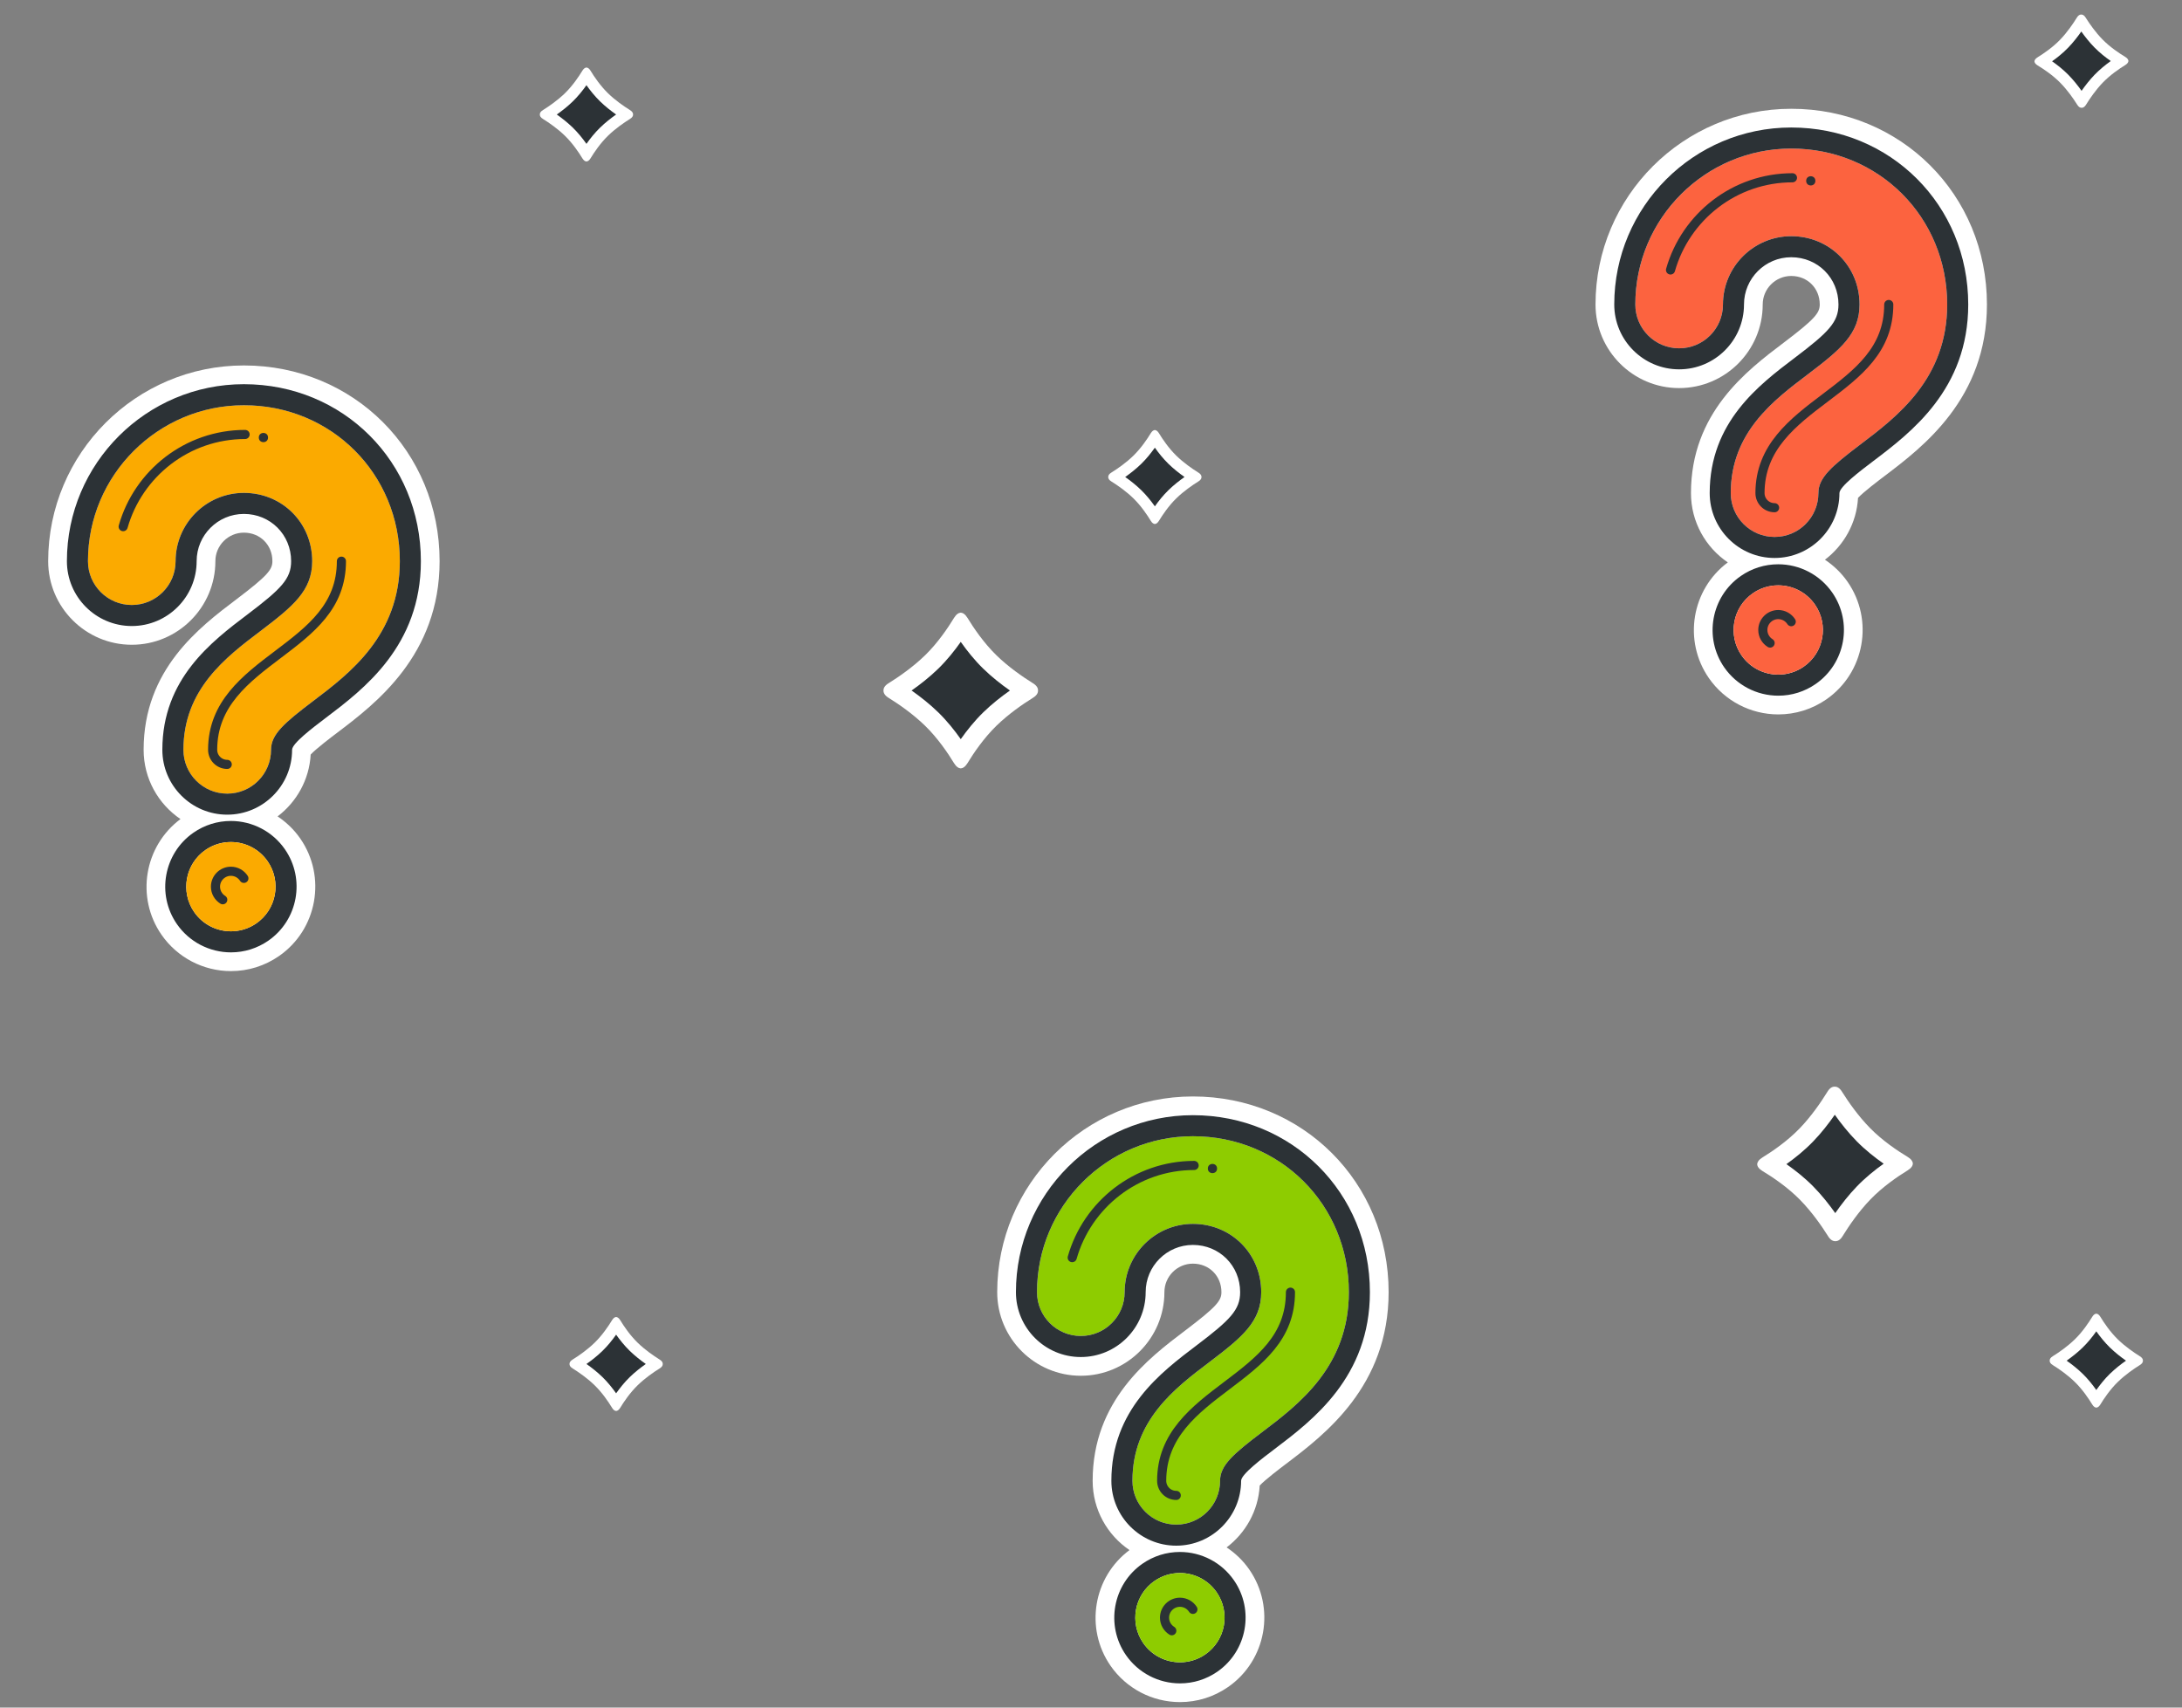 <?xml version="1.0" encoding="utf-8"?>
<!-- Generator: Adobe Illustrator 16.0.0, SVG Export Plug-In . SVG Version: 6.00 Build 0)  -->
<!DOCTYPE svg PUBLIC "-//W3C//DTD SVG 1.1//EN" "http://www.w3.org/Graphics/SVG/1.1/DTD/svg11.dtd">
<svg version="1.1" id="Layer_1" xmlns="http://www.w3.org/2000/svg" xmlns:xlink="http://www.w3.org/1999/xlink" x="0px" y="0px"
	 width="230px" height="180px" viewBox="0 0 230 180" enable-background="new 0 0 230 180" xml:space="preserve">
<rect x="0" y="0" width="230" height="180" fill="#808080" stroke="none"/>
<g>
	<path fill="#FFFFFF" d="M108.851,72.002c-1.053-0.657-2.544-1.685-3.82-2.928c-1.332-1.298-2.402-2.876-3.055-3.949
		c-0.242-0.39-0.486-0.528-0.704-0.544c-0.219,0.016-0.463,0.154-0.705,0.544c-0.652,1.073-1.722,2.651-3.054,3.949
		c-1.277,1.243-2.769,2.271-3.822,2.928c-0.42,0.251-0.57,0.521-0.564,0.787c-0.006,0.267,0.145,0.536,0.564,0.788
		c1.054,0.656,2.545,1.684,3.822,2.927c1.332,1.298,2.401,2.876,3.054,3.949c0.242,0.39,0.486,0.528,0.705,0.544
		c0.218-0.016,0.462-0.154,0.704-0.544c0.652-1.073,1.723-2.651,3.055-3.949c1.276-1.243,2.768-2.271,3.82-2.927
		c0.421-0.252,0.572-0.521,0.565-0.788C109.423,72.522,109.272,72.253,108.851,72.002z"/>
	<path fill="#2C3236" d="M101.272,77.915c-0.647-0.918-1.452-1.928-2.376-2.829c-0.911-0.888-1.912-1.668-2.809-2.297
		c0.904-0.635,1.9-1.412,2.809-2.297c0.924-0.9,1.727-1.909,2.376-2.829c0.647,0.918,1.451,1.929,2.376,2.829
		c0.91,0.888,1.912,1.668,2.808,2.297c-0.903,0.635-1.9,1.413-2.808,2.297C102.724,75.987,101.921,76.995,101.272,77.915z"/>
</g>
<g>
	<path fill="#FFFFFF" d="M126.306,49.808c-0.636-0.396-1.537-1.017-2.307-1.768c-0.804-0.782-1.448-1.734-1.842-2.382
		c-0.146-0.236-0.294-0.319-0.426-0.327c-0.133,0.008-0.279,0.091-0.426,0.327c-0.393,0.647-1.039,1.6-1.842,2.382
		c-0.77,0.751-1.67,1.371-2.307,1.768c-0.254,0.151-0.344,0.314-0.34,0.475c-0.004,0.16,0.086,0.323,0.34,0.475
		c0.637,0.396,1.537,1.017,2.307,1.767c0.803,0.783,1.449,1.735,1.842,2.383c0.146,0.235,0.293,0.319,0.426,0.327
		c0.132-0.008,0.279-0.092,0.426-0.327c0.394-0.647,1.038-1.6,1.842-2.383c0.77-0.75,1.671-1.37,2.307-1.767
		c0.253-0.151,0.345-0.314,0.34-0.475C126.65,50.122,126.559,49.959,126.306,49.808z"/>
	<path fill="#2C3236" d="M121.731,53.374c-0.391-0.553-0.877-1.162-1.434-1.706c-0.55-0.536-1.154-1.007-1.694-1.386
		c0.546-0.383,1.146-0.853,1.694-1.386c0.557-0.543,1.042-1.152,1.434-1.707c0.391,0.554,0.876,1.163,1.434,1.707
		c0.55,0.535,1.153,1.006,1.693,1.386c-0.544,0.383-1.146,0.852-1.693,1.386C122.607,52.21,122.122,52.819,121.731,53.374z"/>
</g>
<g>
	<path fill="#FFFFFF" d="M192.605,115.116c-0.652,1.055-1.673,2.551-2.91,3.833c-1.292,1.338-2.865,2.415-3.936,3.072
		c-0.389,0.244-0.526,0.489-0.541,0.706c0.017,0.219,0.156,0.463,0.547,0.703c1.076,0.647,2.659,1.71,3.963,3.036
		c1.249,1.271,2.283,2.759,2.945,3.809c0.252,0.419,0.522,0.568,0.789,0.562c0.267,0.004,0.535-0.147,0.785-0.568
		c0.652-1.057,1.673-2.553,2.91-3.835c1.292-1.338,2.865-2.415,3.936-3.071c0.389-0.244,0.526-0.489,0.541-0.708
		c-0.017-0.218-0.156-0.461-0.547-0.701c-1.076-0.647-2.66-1.711-3.963-3.037c-1.25-1.271-2.283-2.758-2.944-3.808
		c-0.254-0.42-0.524-0.569-0.791-0.562C193.123,114.541,192.854,114.693,192.605,115.116z"/>
	<path fill="#2C3236" d="M198.553,122.668c-0.915,0.651-1.922,1.461-2.818,2.389c-0.884,0.915-1.66,1.92-2.285,2.819
		c-0.639-0.901-1.42-1.895-2.309-2.799c-0.904-0.92-1.917-1.718-2.84-2.363c0.915-0.651,1.922-1.459,2.818-2.389
		c0.884-0.914,1.659-1.919,2.284-2.817c0.639,0.9,1.421,1.894,2.31,2.797C196.618,121.225,197.63,122.022,198.553,122.668z"/>
</g>
<g>
	<path fill="#FFFFFF" d="M218.905,1.875c-0.394,0.638-1.01,1.542-1.757,2.314c-0.779,0.808-1.729,1.456-2.374,1.853
		c-0.235,0.147-0.318,0.296-0.325,0.428c0.008,0.133,0.092,0.278,0.329,0.424c0.649,0.39,1.604,1.032,2.39,1.831
		c0.755,0.767,1.379,1.664,1.778,2.299c0.152,0.253,0.315,0.343,0.476,0.338c0.16,0.003,0.323-0.088,0.474-0.342
		c0.394-0.639,1.01-1.542,1.756-2.314c0.78-0.807,1.729-1.457,2.375-1.853c0.234-0.147,0.317-0.295,0.325-0.428
		c-0.009-0.132-0.094-0.278-0.329-0.424c-0.649-0.391-1.604-1.031-2.392-1.831c-0.753-0.767-1.377-1.665-1.776-2.299
		c-0.153-0.252-0.316-0.344-0.477-0.338C219.218,1.529,219.055,1.621,218.905,1.875z"/>
	<path fill="#2C3236" d="M222.492,6.434c-0.551,0.393-1.158,0.882-1.699,1.441c-0.534,0.552-1.002,1.158-1.379,1.7
		c-0.385-0.544-0.857-1.143-1.393-1.688c-0.546-0.554-1.158-1.037-1.714-1.426c0.552-0.393,1.159-0.881,1.7-1.441
		c0.533-0.552,1.001-1.157,1.379-1.699c0.385,0.542,0.855,1.142,1.393,1.688C221.324,5.562,221.936,6.045,222.492,6.434z"/>
</g>
<g>
	<path fill="#FFFFFF" d="M60.37,144.256c0.637,0.396,1.537,1.017,2.307,1.768c0.805,0.782,1.449,1.734,1.843,2.382
		c0.146,0.236,0.294,0.319,0.425,0.327c0.133-0.008,0.279-0.091,0.426-0.327c0.393-0.647,1.039-1.6,1.843-2.382
		c0.77-0.751,1.669-1.371,2.306-1.768c0.254-0.151,0.345-0.314,0.34-0.475c0.005-0.16-0.086-0.323-0.34-0.475
		c-0.637-0.396-1.536-1.017-2.306-1.767c-0.804-0.783-1.45-1.735-1.843-2.383c-0.146-0.235-0.293-0.319-0.426-0.327
		c-0.131,0.008-0.279,0.092-0.425,0.327c-0.394,0.647-1.038,1.6-1.843,2.383c-0.77,0.75-1.67,1.37-2.307,1.767
		c-0.252,0.151-0.344,0.314-0.34,0.475C60.026,143.941,60.118,144.104,60.37,144.256z"/>
	<path fill="#2C3236" d="M64.944,140.689c0.391,0.553,0.877,1.162,1.434,1.706c0.551,0.536,1.154,1.007,1.695,1.386
		c-0.546,0.383-1.146,0.853-1.695,1.386c-0.557,0.543-1.041,1.152-1.434,1.707c-0.391-0.554-0.875-1.163-1.433-1.707
		c-0.55-0.535-1.153-1.006-1.694-1.386c0.545-0.383,1.146-0.852,1.694-1.386C64.069,141.854,64.553,141.244,64.944,140.689z"/>
</g>
<g>
	<path fill="#FFFFFF" d="M216.392,143.904c0.637,0.396,1.537,1.017,2.307,1.768c0.805,0.782,1.449,1.734,1.843,2.382
		c0.146,0.236,0.294,0.319,0.425,0.327c0.133-0.008,0.279-0.091,0.426-0.327c0.393-0.647,1.039-1.6,1.843-2.382
		c0.77-0.751,1.669-1.371,2.306-1.768c0.254-0.151,0.345-0.314,0.34-0.475c0.005-0.16-0.086-0.323-0.34-0.475
		c-0.637-0.396-1.536-1.017-2.306-1.767c-0.804-0.783-1.45-1.735-1.843-2.383c-0.146-0.235-0.293-0.319-0.426-0.327
		c-0.131,0.008-0.279,0.092-0.425,0.327c-0.394,0.647-1.038,1.6-1.843,2.383c-0.77,0.75-1.67,1.37-2.307,1.767
		c-0.252,0.151-0.344,0.314-0.34,0.475C216.048,143.59,216.14,143.753,216.392,143.904z"/>
	<path fill="#2C3236" d="M220.966,140.338c0.391,0.553,0.877,1.162,1.434,1.706c0.551,0.536,1.154,1.007,1.695,1.386
		c-0.546,0.383-1.146,0.853-1.695,1.386c-0.557,0.543-1.041,1.152-1.434,1.707c-0.391-0.554-0.875-1.163-1.433-1.707
		c-0.55-0.535-1.153-1.006-1.694-1.386c0.545-0.383,1.146-0.852,1.694-1.386C220.091,141.502,220.575,140.893,220.966,140.338z"/>
</g>
<g>
	<path fill="#FFFFFF" d="M57.242,12.545c0.636,0.396,1.537,1.017,2.307,1.768c0.804,0.782,1.448,1.734,1.842,2.382
		c0.146,0.236,0.294,0.319,0.426,0.327c0.133-0.008,0.279-0.091,0.426-0.327c0.393-0.647,1.039-1.6,1.842-2.382
		c0.77-0.751,1.67-1.371,2.307-1.768c0.254-0.151,0.344-0.314,0.34-0.475c0.004-0.16-0.086-0.323-0.34-0.475
		c-0.637-0.396-1.537-1.017-2.307-1.767c-0.803-0.783-1.449-1.735-1.842-2.383c-0.146-0.235-0.293-0.319-0.426-0.327
		c-0.132,0.008-0.279,0.092-0.426,0.327c-0.394,0.647-1.038,1.6-1.842,2.383c-0.77,0.75-1.671,1.37-2.307,1.767
		c-0.253,0.151-0.345,0.314-0.34,0.475C56.897,12.23,56.989,12.394,57.242,12.545z"/>
	<path fill="#2C3236" d="M61.816,8.979c0.391,0.553,0.877,1.162,1.434,1.706c0.55,0.536,1.154,1.007,1.694,1.386
		c-0.546,0.383-1.146,0.853-1.694,1.386c-0.557,0.543-1.042,1.152-1.434,1.707c-0.391-0.554-0.876-1.163-1.434-1.707
		c-0.55-0.535-1.153-1.006-1.693-1.386c0.544-0.383,1.146-0.852,1.693-1.386C60.94,10.143,61.425,9.533,61.816,8.979z"/>
</g>
<g>
	<g>
		<path fill="#FFFFFF" d="M188.811,11.466c-11.375,0-20.631,9.255-20.631,20.631c0,4.858,3.953,8.812,8.812,8.812
			s8.812-3.953,8.812-8.812c0-1.657,1.349-3.006,3.006-3.006c1.713,0,3.005,1.293,3.005,3.006c0,0.891-0.5,1.529-3.81,4.034
			c-3.889,2.942-9.764,7.388-9.764,15.849c0,3.035,1.543,5.717,3.884,7.303c-3.822,2.85-4.734,8.252-1.995,12.199
			c1.662,2.396,4.397,3.826,7.316,3.826c1.818,0,3.57-0.549,5.068-1.587c4.031-2.798,5.035-8.355,2.238-12.387
			c-0.649-0.937-1.466-1.718-2.389-2.333c1.999-1.517,3.338-3.859,3.488-6.52c0.578-0.622,2.152-1.814,2.787-2.295
			c4.039-3.057,10.801-8.172,10.801-18.09C209.441,20.527,200.38,11.466,188.811,11.466z"/>
	</g>
	<g>
		<g>
			<path fill="#2C3236" d="M187.437,61.702c1.491,0,2.957,0.706,3.871,2.024c1.481,2.135,0.952,5.066-1.184,6.549
				c-0.817,0.567-1.752,0.839-2.677,0.839c-1.49,0-2.956-0.706-3.871-2.022c-1.482-2.137-0.951-5.067,1.184-6.55
				C185.577,61.974,186.512,61.702,187.437,61.702 M187.438,59.482L187.438,59.482c-1.415,0-2.778,0.427-3.943,1.235
				c-3.137,2.178-3.918,6.502-1.742,9.639c1.296,1.865,3.425,2.977,5.695,2.977c1.414,0,2.777-0.427,3.942-1.235
				c3.138-2.178,3.919-6.501,1.741-9.638C191.838,60.595,189.709,59.482,187.438,59.482L187.438,59.482z"/>
		</g>
	</g>
	<g>
		<circle fill="#FC633F" cx="187.442" cy="66.407" r="4.706"/>
	</g>
	<path fill="none" stroke="#2C3236" stroke-width="0.962" stroke-linecap="round" stroke-miterlimit="10" d="M186.584,67.786
		c-0.461-0.287-0.768-0.798-0.768-1.379c0-0.895,0.729-1.624,1.626-1.624c0.573,0,1.079,0.299,1.368,0.749"/>
	<g>
		<path fill="#FC633F" d="M187.055,56.599c-2.551,0-4.619-2.068-4.619-4.619c0-6.373,4.492-9.772,8.102-12.503
			c3.495-2.646,5.473-4.292,5.473-7.38c0-4.038-3.162-7.2-7.199-7.2c-3.971,0-7.2,3.229-7.2,7.2c0,2.55-2.067,4.617-4.618,4.617
			c-2.55,0-4.618-2.067-4.618-4.617c0-9.063,7.374-16.437,16.437-16.437c9.217,0,16.437,7.219,16.437,16.437
			c0,7.831-5.282,11.827-9.138,14.744c-3.084,2.336-4.438,3.527-4.438,5.139C191.672,54.53,189.605,56.599,187.055,56.599z"/>
	</g>
	<g>
		<path fill="#2C3236" d="M188.811,15.66c9.217,0,16.437,7.219,16.437,16.437c0,7.831-5.282,11.827-9.138,14.744
			c-3.084,2.336-4.438,3.527-4.438,5.139c0,2.551-2.066,4.619-4.617,4.619s-4.619-2.068-4.619-4.619
			c0-6.373,4.492-9.772,8.102-12.503c3.495-2.646,5.473-4.292,5.473-7.38c0-4.038-3.162-7.2-7.199-7.2c-3.971,0-7.2,3.229-7.2,7.2
			c0,2.55-2.067,4.617-4.618,4.617c-2.55,0-4.618-2.067-4.618-4.617C172.374,23.033,179.748,15.66,188.811,15.66 M188.811,13.44
			c-10.287,0-18.656,8.369-18.656,18.656c0,3.77,3.067,6.837,6.838,6.837s6.838-3.067,6.838-6.837c0-2.746,2.234-4.98,4.98-4.98
			c2.792,0,4.979,2.188,4.979,4.98c0,1.854-1.034,2.917-4.593,5.61c-3.79,2.867-8.981,6.794-8.981,14.273
			c0,3.771,3.068,6.839,6.839,6.839c3.77,0,6.837-3.068,6.837-6.839c0-0.674,2.142-2.296,3.558-3.369
			c3.989-3.018,10.018-7.579,10.018-16.514C207.467,21.635,199.272,13.44,188.811,13.44L188.811,13.44z"/>
	</g>
	<path fill="none" stroke="#2C3236" stroke-width="0.962" stroke-linecap="round" stroke-miterlimit="10" d="M187.055,53.519
		c-0.849,0-1.539-0.691-1.539-1.539c0-4.842,3.498-7.487,6.88-10.046c3.442-2.606,6.694-5.068,6.694-9.837"/>
	<path fill="none" stroke="#2C3236" stroke-width="0.962" stroke-linecap="round" stroke-miterlimit="10" d="M176.086,28.457
		c1.589-5.601,6.75-9.717,12.853-9.717"/>
	<circle fill="#2C3236" cx="190.87" cy="19.063" r="0.485"/>
</g>
<g>
	<g>
		<path fill="#FFFFFF" d="M25.708,38.523c-11.375,0-20.63,9.255-20.63,20.631c0,4.859,3.954,8.812,8.812,8.812
			c4.859,0,8.813-3.952,8.813-8.812c0-1.656,1.348-3.006,3.005-3.006c1.713,0,3.005,1.293,3.005,3.006c0,0.892-0.5,1.53-3.81,4.034
			c-3.888,2.942-9.764,7.389-9.764,15.849c0,3.035,1.542,5.718,3.884,7.303c-3.822,2.85-4.734,8.252-1.996,12.199
			c1.663,2.396,4.398,3.827,7.317,3.827c1.817,0,3.57-0.549,5.068-1.588c4.031-2.798,5.036-8.355,2.238-12.387
			c-0.649-0.937-1.466-1.718-2.389-2.333c2-1.516,3.338-3.859,3.488-6.52c0.579-0.622,2.153-1.814,2.788-2.295
			c4.04-3.057,10.801-8.171,10.801-18.09C46.339,47.585,37.277,38.523,25.708,38.523z"/>
	</g>
	<g>
		<g>
			<path fill="#2C3236" d="M24.333,88.76c1.491,0,2.957,0.706,3.872,2.023c1.481,2.135,0.951,5.067-1.184,6.549
				c-0.817,0.567-1.752,0.839-2.677,0.839c-1.491,0-2.957-0.706-3.871-2.022c-1.482-2.137-0.951-5.067,1.183-6.55
				C22.474,89.032,23.409,88.76,24.333,88.76 M24.333,86.54L24.333,86.54c-1.414,0-2.777,0.427-3.942,1.235
				c-3.137,2.178-3.917,6.501-1.742,9.638c1.295,1.865,3.423,2.978,5.695,2.978c1.414,0,2.777-0.427,3.942-1.234
				c3.137-2.178,3.919-6.501,1.742-9.638C28.734,87.653,26.605,86.54,24.333,86.54L24.333,86.54z"/>
		</g>
	</g>
	<g>
		<circle fill="#FBAA00" cx="24.339" cy="93.465" r="4.706"/>
	</g>
	<path fill="none" stroke="#2C3236" stroke-width="0.962" stroke-linecap="round" stroke-miterlimit="10" d="M23.48,94.844
		c-0.459-0.286-0.767-0.798-0.767-1.379c0-0.895,0.729-1.624,1.626-1.624c0.574,0,1.08,0.299,1.368,0.749"/>
	<g>
		<path fill="#FBAA00" d="M23.952,83.656c-2.551,0-4.618-2.068-4.618-4.619c0-6.373,4.492-9.771,8.101-12.503
			c3.495-2.646,5.473-4.292,5.473-7.38c0-4.038-3.162-7.2-7.2-7.2c-3.97,0-7.2,3.229-7.2,7.2c0,2.55-2.067,4.617-4.618,4.617
			c-2.55,0-4.618-2.067-4.618-4.617c0-9.062,7.374-16.437,16.436-16.437c9.217,0,16.437,7.219,16.437,16.437
			c0,7.831-5.282,11.827-9.138,14.744c-3.085,2.336-4.437,3.527-4.437,5.139C28.57,81.588,26.502,83.656,23.952,83.656z"/>
	</g>
	<g>
		<path fill="#2C3236" d="M25.708,42.718c9.217,0,16.437,7.219,16.437,16.437c0,7.831-5.282,11.827-9.138,14.744
			c-3.085,2.336-4.437,3.527-4.437,5.139c0,2.551-2.067,4.619-4.618,4.619s-4.618-2.068-4.618-4.619
			c0-6.373,4.492-9.771,8.101-12.503c3.495-2.646,5.473-4.292,5.473-7.38c0-4.038-3.162-7.2-7.2-7.2c-3.97,0-7.2,3.229-7.2,7.2
			c0,2.55-2.067,4.617-4.618,4.617c-2.55,0-4.618-2.067-4.618-4.617C9.271,50.092,16.646,42.718,25.708,42.718 M25.708,40.498
			c-10.287,0-18.656,8.369-18.656,18.656c0,3.77,3.067,6.837,6.838,6.837s6.838-3.067,6.838-6.837c0-2.746,2.234-4.98,4.98-4.98
			c2.792,0,4.98,2.188,4.98,4.98c0,1.854-1.035,2.917-4.593,5.61c-3.791,2.869-8.981,6.797-8.981,14.273
			c0,3.771,3.067,6.839,6.838,6.839s6.838-3.068,6.838-6.839c0-0.675,2.141-2.296,3.557-3.369
			c3.989-3.017,10.018-7.578,10.018-16.514C44.364,48.693,36.169,40.498,25.708,40.498L25.708,40.498z"/>
	</g>
	<path fill="none" stroke="#2C3236" stroke-width="0.962" stroke-linecap="round" stroke-miterlimit="10" d="M23.952,80.576
		c-0.848,0-1.538-0.691-1.538-1.539c0-4.842,3.498-7.487,6.879-10.046c3.442-2.606,6.695-5.068,6.695-9.837"/>
	<path fill="none" stroke="#2C3236" stroke-width="0.962" stroke-linecap="round" stroke-miterlimit="10" d="M12.983,55.515
		c1.589-5.601,6.75-9.717,12.853-9.717"/>
	<circle fill="#2C3236" cx="27.767" cy="46.122" r="0.486"/>
</g>
<g>
	<g>
		<path fill="#FFFFFF" d="M125.742,115.58c-11.375,0-20.629,9.255-20.629,20.63c0,4.859,3.953,8.812,8.812,8.812
			c4.86,0,8.813-3.953,8.813-8.812c0-1.656,1.348-3.006,3.004-3.006c1.715,0,3.006,1.293,3.006,3.006c0,0.892-0.5,1.53-3.81,4.035
			c-3.888,2.941-9.764,7.388-9.764,15.849c0,3.035,1.542,5.717,3.884,7.303c-3.822,2.85-4.734,8.252-1.996,12.199
			c1.664,2.396,4.398,3.826,7.318,3.826c1.817,0,3.569-0.549,5.067-1.588c4.031-2.798,5.036-8.354,2.238-12.386
			c-0.649-0.937-1.466-1.719-2.39-2.333c2-1.517,3.339-3.859,3.488-6.52c0.579-0.622,2.154-1.814,2.789-2.295
			c4.039-3.057,10.8-8.172,10.8-18.091C146.374,124.642,137.312,115.58,125.742,115.58z"/>
	</g>
	<g>
		<g>
			<path fill="#2C3236" d="M124.369,165.815c1.49,0,2.957,0.707,3.871,2.024c1.48,2.135,0.951,5.066-1.184,6.549
				c-0.817,0.566-1.752,0.839-2.677,0.839c-1.491,0-2.957-0.706-3.87-2.023c-1.482-2.136-0.951-5.066,1.183-6.549
				C122.51,166.088,123.444,165.815,124.369,165.815 M124.369,163.596L124.369,163.596c-1.415,0-2.778,0.428-3.942,1.236
				c-3.137,2.179-3.917,6.502-1.74,9.638c1.292,1.864,3.421,2.978,5.693,2.978c1.413,0,2.776-0.427,3.941-1.234
				c3.137-2.179,3.918-6.502,1.743-9.638C128.771,164.709,126.642,163.596,124.369,163.596L124.369,163.596z"/>
		</g>
	</g>
	<g>
		<circle fill="#8ECC00" cx="124.375" cy="170.521" r="4.706"/>
	</g>
	<path fill="none" stroke="#2C3236" stroke-width="0.962" stroke-linecap="round" stroke-miterlimit="10" d="M123.516,171.9
		c-0.459-0.287-0.766-0.798-0.766-1.379c0-0.895,0.729-1.624,1.625-1.624c0.574,0,1.08,0.299,1.367,0.749"/>
	<g>
		<path fill="#8ECC00" d="M123.986,160.713c-2.551,0-4.617-2.068-4.617-4.619c0-6.373,4.491-9.772,8.101-12.504
			c3.495-2.645,5.473-4.291,5.473-7.38c0-4.037-3.161-7.2-7.2-7.2c-3.969,0-7.199,3.23-7.199,7.2c0,2.551-2.067,4.618-4.618,4.618
			c-2.549,0-4.618-2.067-4.618-4.618c0-9.062,7.374-16.437,16.435-16.437c9.218,0,16.438,7.22,16.438,16.437
			c0,7.832-5.281,11.827-9.137,14.745c-3.086,2.336-4.438,3.527-4.438,5.139C128.605,158.645,126.537,160.713,123.986,160.713z"/>
	</g>
	<g>
		<path fill="#2C3236" d="M125.742,119.773c9.218,0,16.438,7.22,16.438,16.437c0,7.832-5.281,11.827-9.137,14.745
			c-3.086,2.336-4.438,3.527-4.438,5.139c0,2.551-2.068,4.619-4.619,4.619s-4.617-2.068-4.617-4.619
			c0-6.373,4.491-9.772,8.101-12.504c3.495-2.645,5.473-4.291,5.473-7.38c0-4.037-3.161-7.2-7.2-7.2c-3.969,0-7.199,3.23-7.199,7.2
			c0,2.551-2.067,4.618-4.618,4.618c-2.549,0-4.618-2.067-4.618-4.618C109.307,127.147,116.681,119.773,125.742,119.773
			 M125.742,117.554c-10.286,0-18.655,8.369-18.655,18.656c0,3.771,3.067,6.838,6.837,6.838c3.771,0,6.838-3.067,6.838-6.838
			c0-2.746,2.233-4.98,4.979-4.98c2.793,0,4.98,2.188,4.98,4.98c0,1.854-1.034,2.918-4.593,5.609
			c-3.79,2.869-8.98,6.797-8.98,14.274c0,3.771,3.067,6.839,6.837,6.839c3.771,0,6.839-3.068,6.839-6.839
			c0-0.676,2.141-2.297,3.558-3.369c3.99-3.02,10.017-7.581,10.017-16.515C144.399,125.748,136.204,117.554,125.742,117.554
			L125.742,117.554z"/>
	</g>
	<path fill="none" stroke="#2C3236" stroke-width="0.962" stroke-linecap="round" stroke-miterlimit="10" d="M123.986,157.633
		c-0.848,0-1.537-0.691-1.537-1.539c0-4.842,3.498-7.487,6.879-10.046c3.442-2.606,6.695-5.068,6.695-9.838"/>
	<path fill="none" stroke="#2C3236" stroke-width="0.962" stroke-linecap="round" stroke-miterlimit="10" d="M113.019,132.571
		c1.588-5.602,6.75-9.717,12.852-9.717"/>
	<circle fill="#2C3236" cx="127.802" cy="123.178" r="0.486"/>
</g>
</svg>
